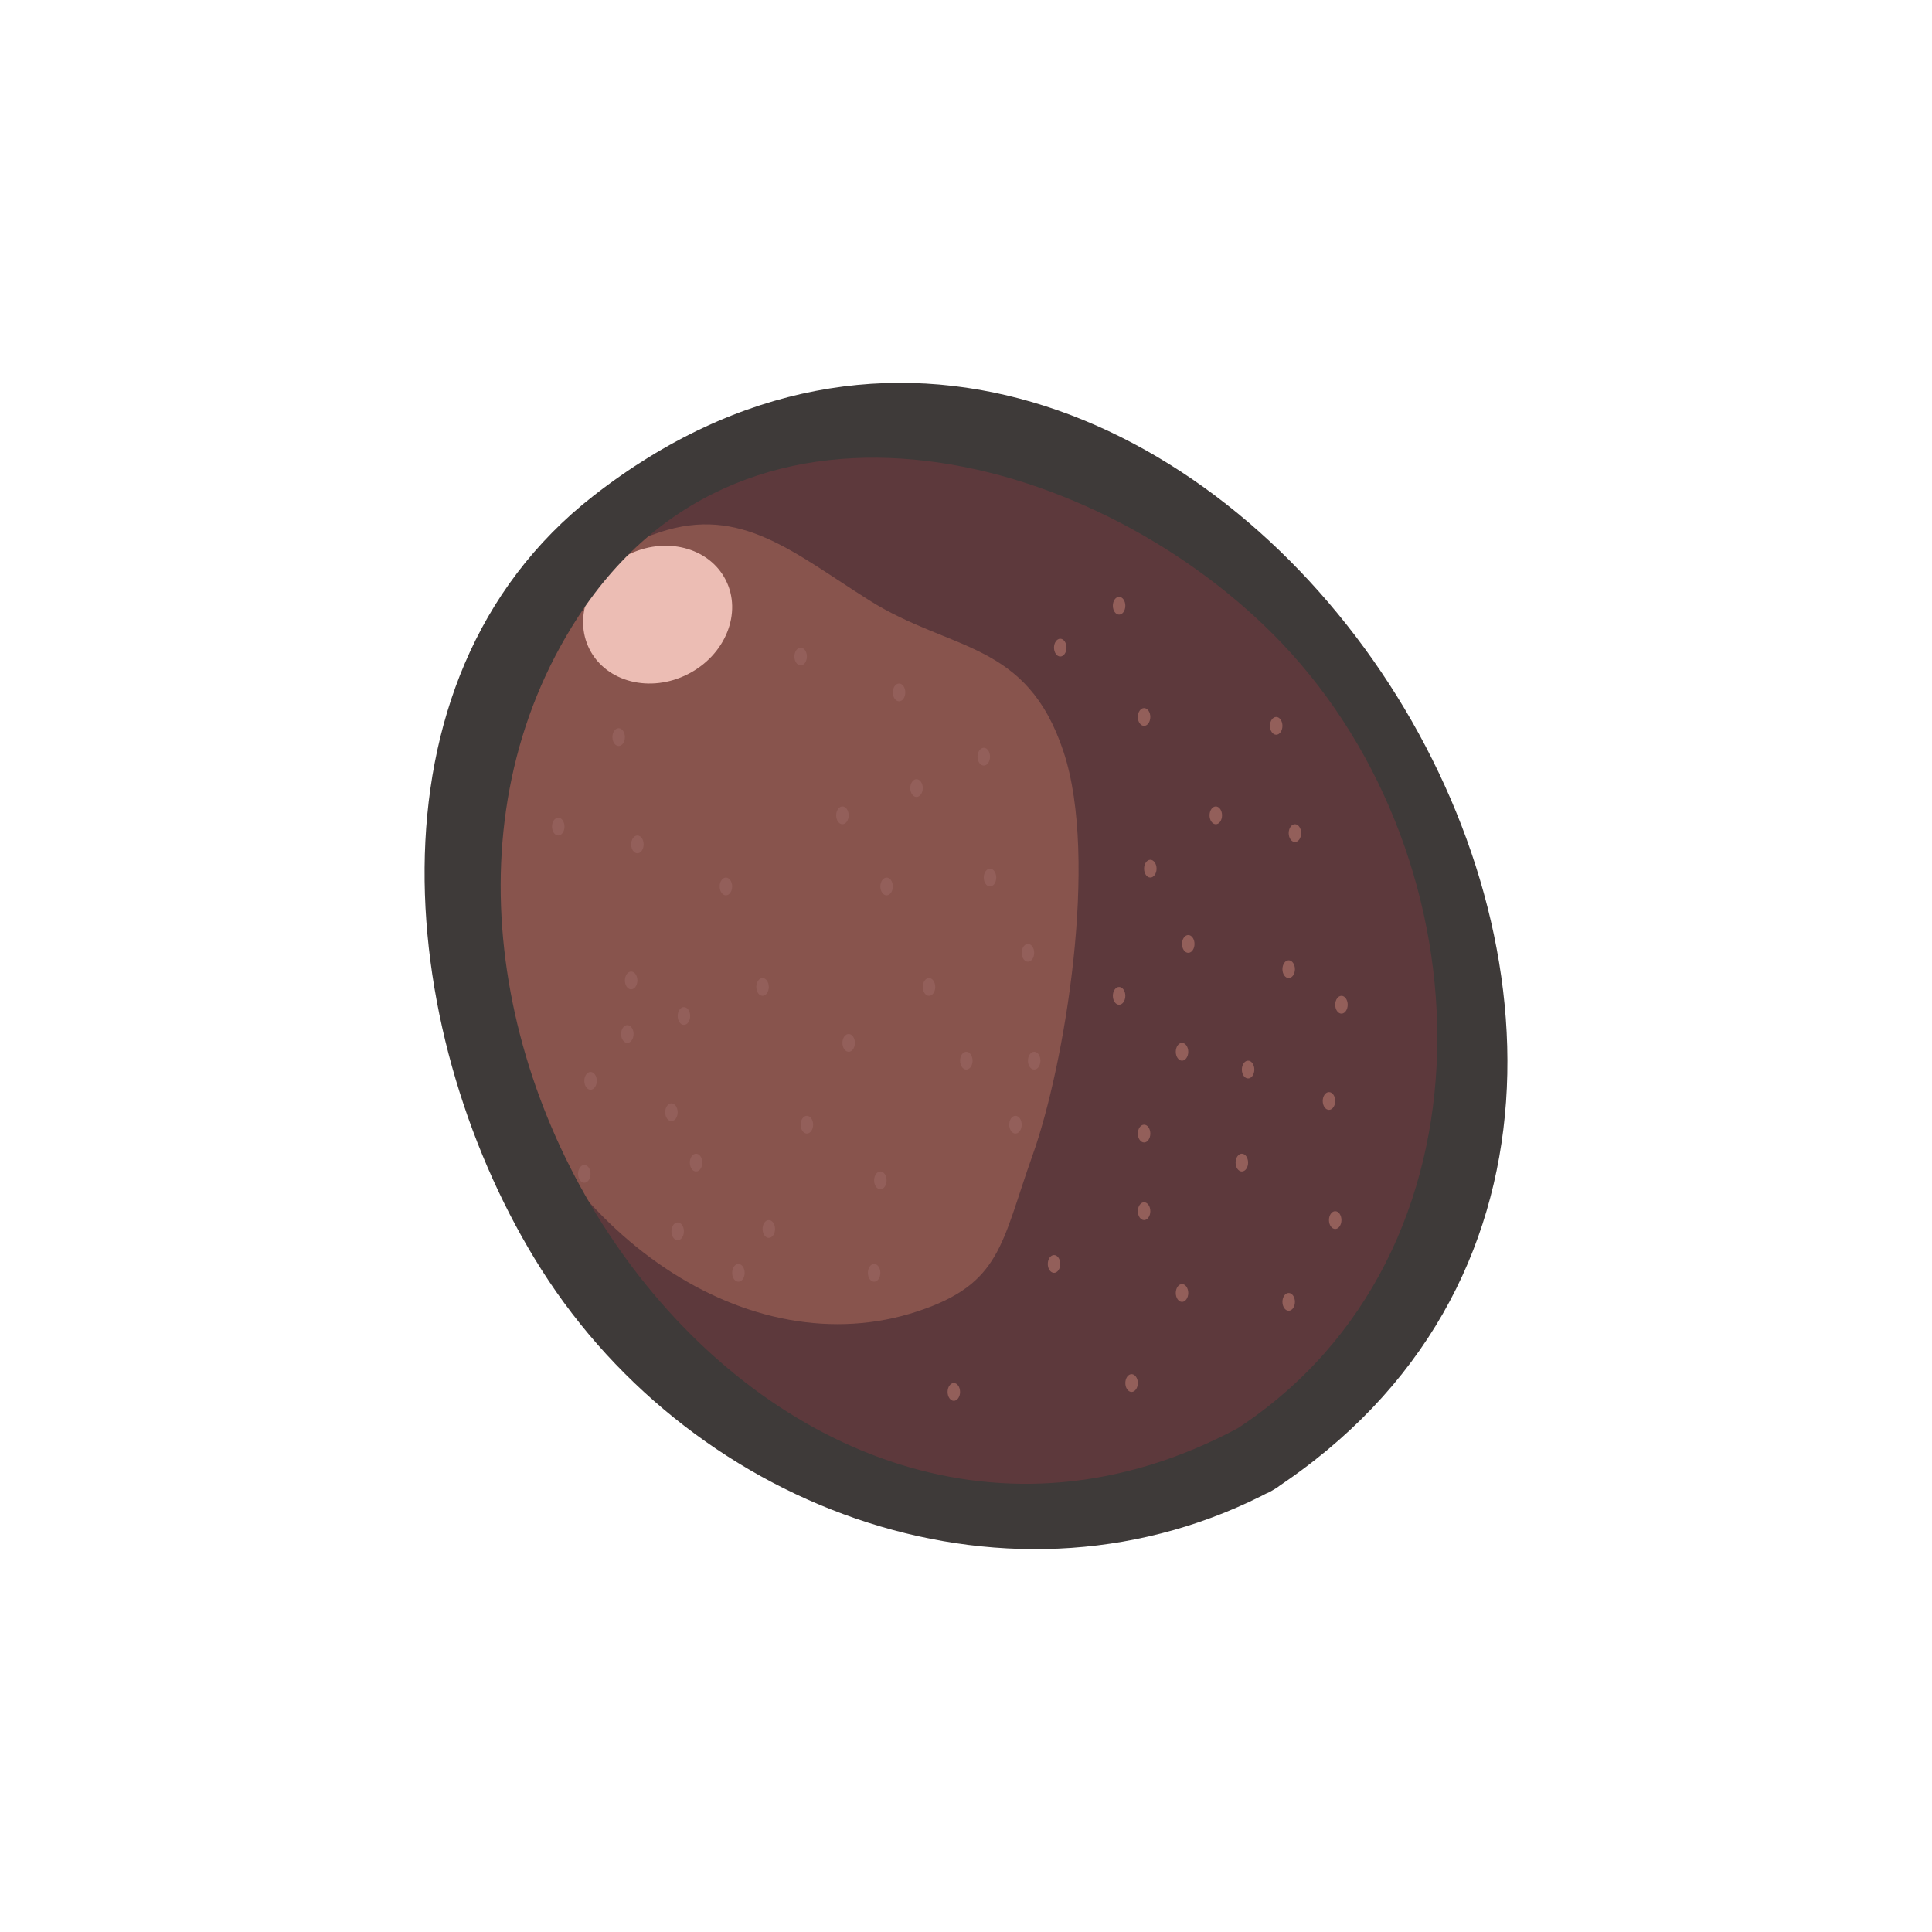 <?xml version="1.0" encoding="utf-8"?>
<!-- Generator: Adobe Illustrator 16.2.1, SVG Export Plug-In . SVG Version: 6.00 Build 0)  -->
<!DOCTYPE svg PUBLIC "-//W3C//DTD SVG 1.1//EN" "http://www.w3.org/Graphics/SVG/1.1/DTD/svg11.dtd">
<svg version="1.1" xmlns="http://www.w3.org/2000/svg" xmlns:xlink="http://www.w3.org/1999/xlink" x="0px" y="0px" width="256px"
	 height="256px" viewBox="0 0 256 256" enable-background="new 0 0 256 256" xml:space="preserve">
<g id="圖層_1">
</g>
<g id="圖層_2">
	<g>
		<path fill="#5D393C" d="M166.376,193.327c-30.523,18.026-72.429,3.581-93.601-32.268C51.604,125.21,59.186,81.538,89.709,63.511
			c14.707-8.685,32.052-9.832,48.45-4.678c17.638,5.542,34.18,18.371,45.15,36.947c10.586,17.924,13.981,37.804,10.917,55.455
			C191.164,168.888,181.638,184.314,166.376,193.327z"/>
		<path fill="#88544D" d="M121.579,173.761c-22.208,7.341-47.848-9.824-57.273-38.337c-9.421-28.511,0.948-57.575,23.158-64.912
			c10.702-3.536,17.603,2.654,27.7,9.021c10.858,6.848,20.884,5.326,25.767,20.101c4.711,14.256,0.096,41.648-4.095,53.395
			C132.647,164.778,132.688,170.093,121.579,173.761z"/>
		<path fill="#ECBDB4" d="M96.158,76.841c2.221,4.354-0.019,9.945-4.999,12.483c-4.977,2.54-10.818,1.071-13.039-3.285
			c-2.221-4.354,0.017-9.942,4.999-12.485C88.097,71.018,93.937,72.487,96.158,76.841z"/>
		<g>
			<path fill="#3E3A39" d="M163.998,189.257C101.697,222.515,41.811,135.266,76.589,81.76c22.644-34.838,69.522-21.459,93.26,3.466
				C197.355,114.107,199.161,166.179,163.998,189.257c-5.056,3.32-0.34,11.482,4.755,8.138
				c80.519-52.852-12.496-192.287-90.127-131.689C47.123,90.3,52.791,138.315,71.719,168.192
				c20.414,32.216,62.672,47.544,97.034,29.203C174.117,194.532,169.355,186.397,163.998,189.257z"/>
		</g>
		<ellipse fill="#935F5A" cx="165.379" cy="141.722" rx="0.827" ry="1.178"/>
		<ellipse fill="#935F5A" cx="148.286" cy="131.953" rx="0.827" ry="1.178"/>
		<ellipse fill="#935F5A" cx="176.096" cy="145.885" rx="0.827" ry="1.178"/>
		<ellipse fill="#935F5A" cx="156.623" cy="139.366" rx="0.827" ry="1.178"/>
		<ellipse fill="#935F5A" cx="164.551" cy="154.051" rx="0.827" ry="1.178"/>
		<ellipse fill="#935F5A" cx="176.922" cy="161.668" rx="0.827" ry="1.178"/>
		<ellipse fill="#935F5A" cx="170.757" cy="172.504" rx="0.827" ry="1.178"/>
		<ellipse fill="#935F5A" cx="139.662" cy="167.479" rx="0.827" ry="1.178"/>
		<ellipse fill="#935F5A" cx="134.553" cy="149.026" rx="0.827" ry="1.178"/>
		<ellipse fill="#935F5A" cx="126.387" cy="184.439" rx="0.827" ry="1.178"/>
		<ellipse fill="#935F5A" cx="157.451" cy="125.076" rx="0.827" ry="1.178"/>
		<ellipse fill="#935F5A" cx="170.757" cy="128.42" rx="0.827" ry="1.178"/>
		<ellipse fill="#935F5A" cx="177.75" cy="133.131" rx="0.827" ry="1.178"/>
		<ellipse fill="#935F5A" cx="140.488" cy="85.815" rx="0.827" ry="1.178"/>
		<ellipse fill="#935F5A" cx="148.286" cy="80.262" rx="0.827" ry="1.178"/>
		<ellipse fill="#935F5A" cx="151.597" cy="150.205" rx="0.827" ry="1.178"/>
		<ellipse fill="#935F5A" cx="137.035" cy="140.544" rx="0.827" ry="1.178"/>
		<ellipse fill="#935F5A" cx="151.597" cy="160.49" rx="0.827" ry="1.178"/>
		<ellipse fill="#935F5A" cx="116.651" cy="156.407" rx="0.827" ry="1.178"/>
		<ellipse fill="#935F5A" cx="106.917" cy="149.026" rx="0.827" ry="1.178"/>
		<ellipse fill="#935F5A" cx="101.871" cy="162.846" rx="0.827" ry="1.178"/>
		<ellipse fill="#935F5A" cx="115.825" cy="168.656" rx="0.827" ry="1.178"/>
		<ellipse fill="#935F5A" cx="92.233" cy="154.051" rx="0.827" ry="1.178"/>
		<ellipse fill="#935F5A" cx="128.042" cy="140.544" rx="0.827" ry="1.178"/>
		<ellipse fill="#935F5A" cx="123.098" cy="130.775" rx="0.827" ry="1.178"/>
		<ellipse fill="#935F5A" cx="112.452" cy="138.188" rx="0.827" ry="1.178"/>
		<ellipse fill="#935F5A" cx="83.125" cy="137.011" rx="0.827" ry="1.178"/>
		<ellipse fill="#935F5A" cx="101.043" cy="130.775" rx="0.827" ry="1.178"/>
		<ellipse fill="#935F5A" cx="156.623" cy="171.327" rx="0.827" ry="1.178"/>
		<ellipse fill="#935F5A" cx="149.94" cy="183.261" rx="0.827" ry="1.178"/>
		<ellipse fill="#935F5A" cx="152.423" cy="115.104" rx="0.827" ry="1.178"/>
		<ellipse fill="#935F5A" cx="136.207" cy="126.253" rx="0.827" ry="1.178"/>
		<ellipse fill="#935F5A" cx="131.181" cy="116.282" rx="0.827" ry="1.178"/>
		<ellipse fill="#935F5A" cx="130.355" cy="100.264" rx="0.827" ry="1.178"/>
		<ellipse fill="#935F5A" cx="119.132" cy="91.748" rx="0.827" ry="1.178"/>
		<ellipse fill="#935F5A" cx="121.444" cy="104.425" rx="0.827" ry="1.178"/>
		<ellipse fill="#935F5A" cx="106.091" cy="86.993" rx="0.827" ry="1.178"/>
		<ellipse fill="#935F5A" cx="111.625" cy="108.038" rx="0.827" ry="1.178"/>
		<ellipse fill="#935F5A" cx="171.585" cy="110.393" rx="0.827" ry="1.178"/>
		<ellipse fill="#935F5A" cx="161.099" cy="108.038" rx="0.827" ry="1.178"/>
		<ellipse fill="#935F5A" cx="151.595" cy="95.002" rx="0.827" ry="1.178"/>
		<ellipse fill="#935F5A" cx="169.102" cy="96.18" rx="0.827" ry="1.178"/>
		<ellipse fill="#935F5A" cx="117.478" cy="117.46" rx="0.827" ry="1.178"/>
		<ellipse fill="#935F5A" cx="96.188" cy="117.46" rx="0.827" ry="1.178"/>
		<path fill="#935F5A" d="M79.079,143.216c0,0.648-0.37,1.178-0.827,1.178c-0.458,0-0.828-0.53-0.828-1.178
			c0-0.655,0.37-1.178,0.828-1.178C78.709,142.039,79.079,142.562,79.079,143.216z"/>
		<path fill="#935F5A" d="M89.795,147.376c0,0.655-0.37,1.178-0.826,1.178c-0.458,0-0.828-0.523-0.828-1.178
			c0-0.648,0.37-1.178,0.828-1.178C89.426,146.198,89.795,146.728,89.795,147.376z"/>
		<ellipse fill="#935F5A" cx="77.423" cy="155.543" rx="0.827" ry="1.178"/>
		<path fill="#935F5A" d="M90.622,163.159c0,0.655-0.37,1.178-0.826,1.178c-0.458,0-0.828-0.523-0.828-1.178
			c0-0.647,0.37-1.178,0.828-1.178C90.252,161.981,90.622,162.511,90.622,163.159z"/>
		<path fill="#935F5A" d="M98.67,168.656c0,0.655-0.37,1.178-0.827,1.178c-0.458,0-0.828-0.522-0.828-1.178
			c0-0.648,0.37-1.178,0.828-1.178C98.3,167.479,98.67,168.008,98.67,168.656z"/>
		<path fill="#935F5A" d="M84.457,129.914c0,0.648-0.37,1.178-0.826,1.178c-0.458,0-0.829-0.53-0.829-1.178
			c0-0.655,0.37-1.178,0.829-1.178C84.086,128.736,84.457,129.259,84.457,129.914z"/>
		<path fill="#935F5A" d="M91.45,134.625c0,0.648-0.37,1.178-0.827,1.178c-0.458,0-0.828-0.53-0.828-1.178
			c0-0.655,0.37-1.178,0.828-1.178C91.08,133.448,91.45,133.97,91.45,134.625z"/>
		<ellipse fill="#935F5A" cx="84.458" cy="111.886" rx="0.827" ry="1.178"/>
		<ellipse fill="#935F5A" cx="73.971" cy="109.53" rx="0.827" ry="1.178"/>
		<path fill="#935F5A" d="M82.802,97.67c0,0.655-0.37,1.178-0.826,1.178c-0.458,0-0.828-0.523-0.828-1.178
			c0-0.647,0.37-1.178,0.828-1.178C82.432,96.493,82.802,97.023,82.802,97.67z"/>
	</g>
</g>
</svg>
